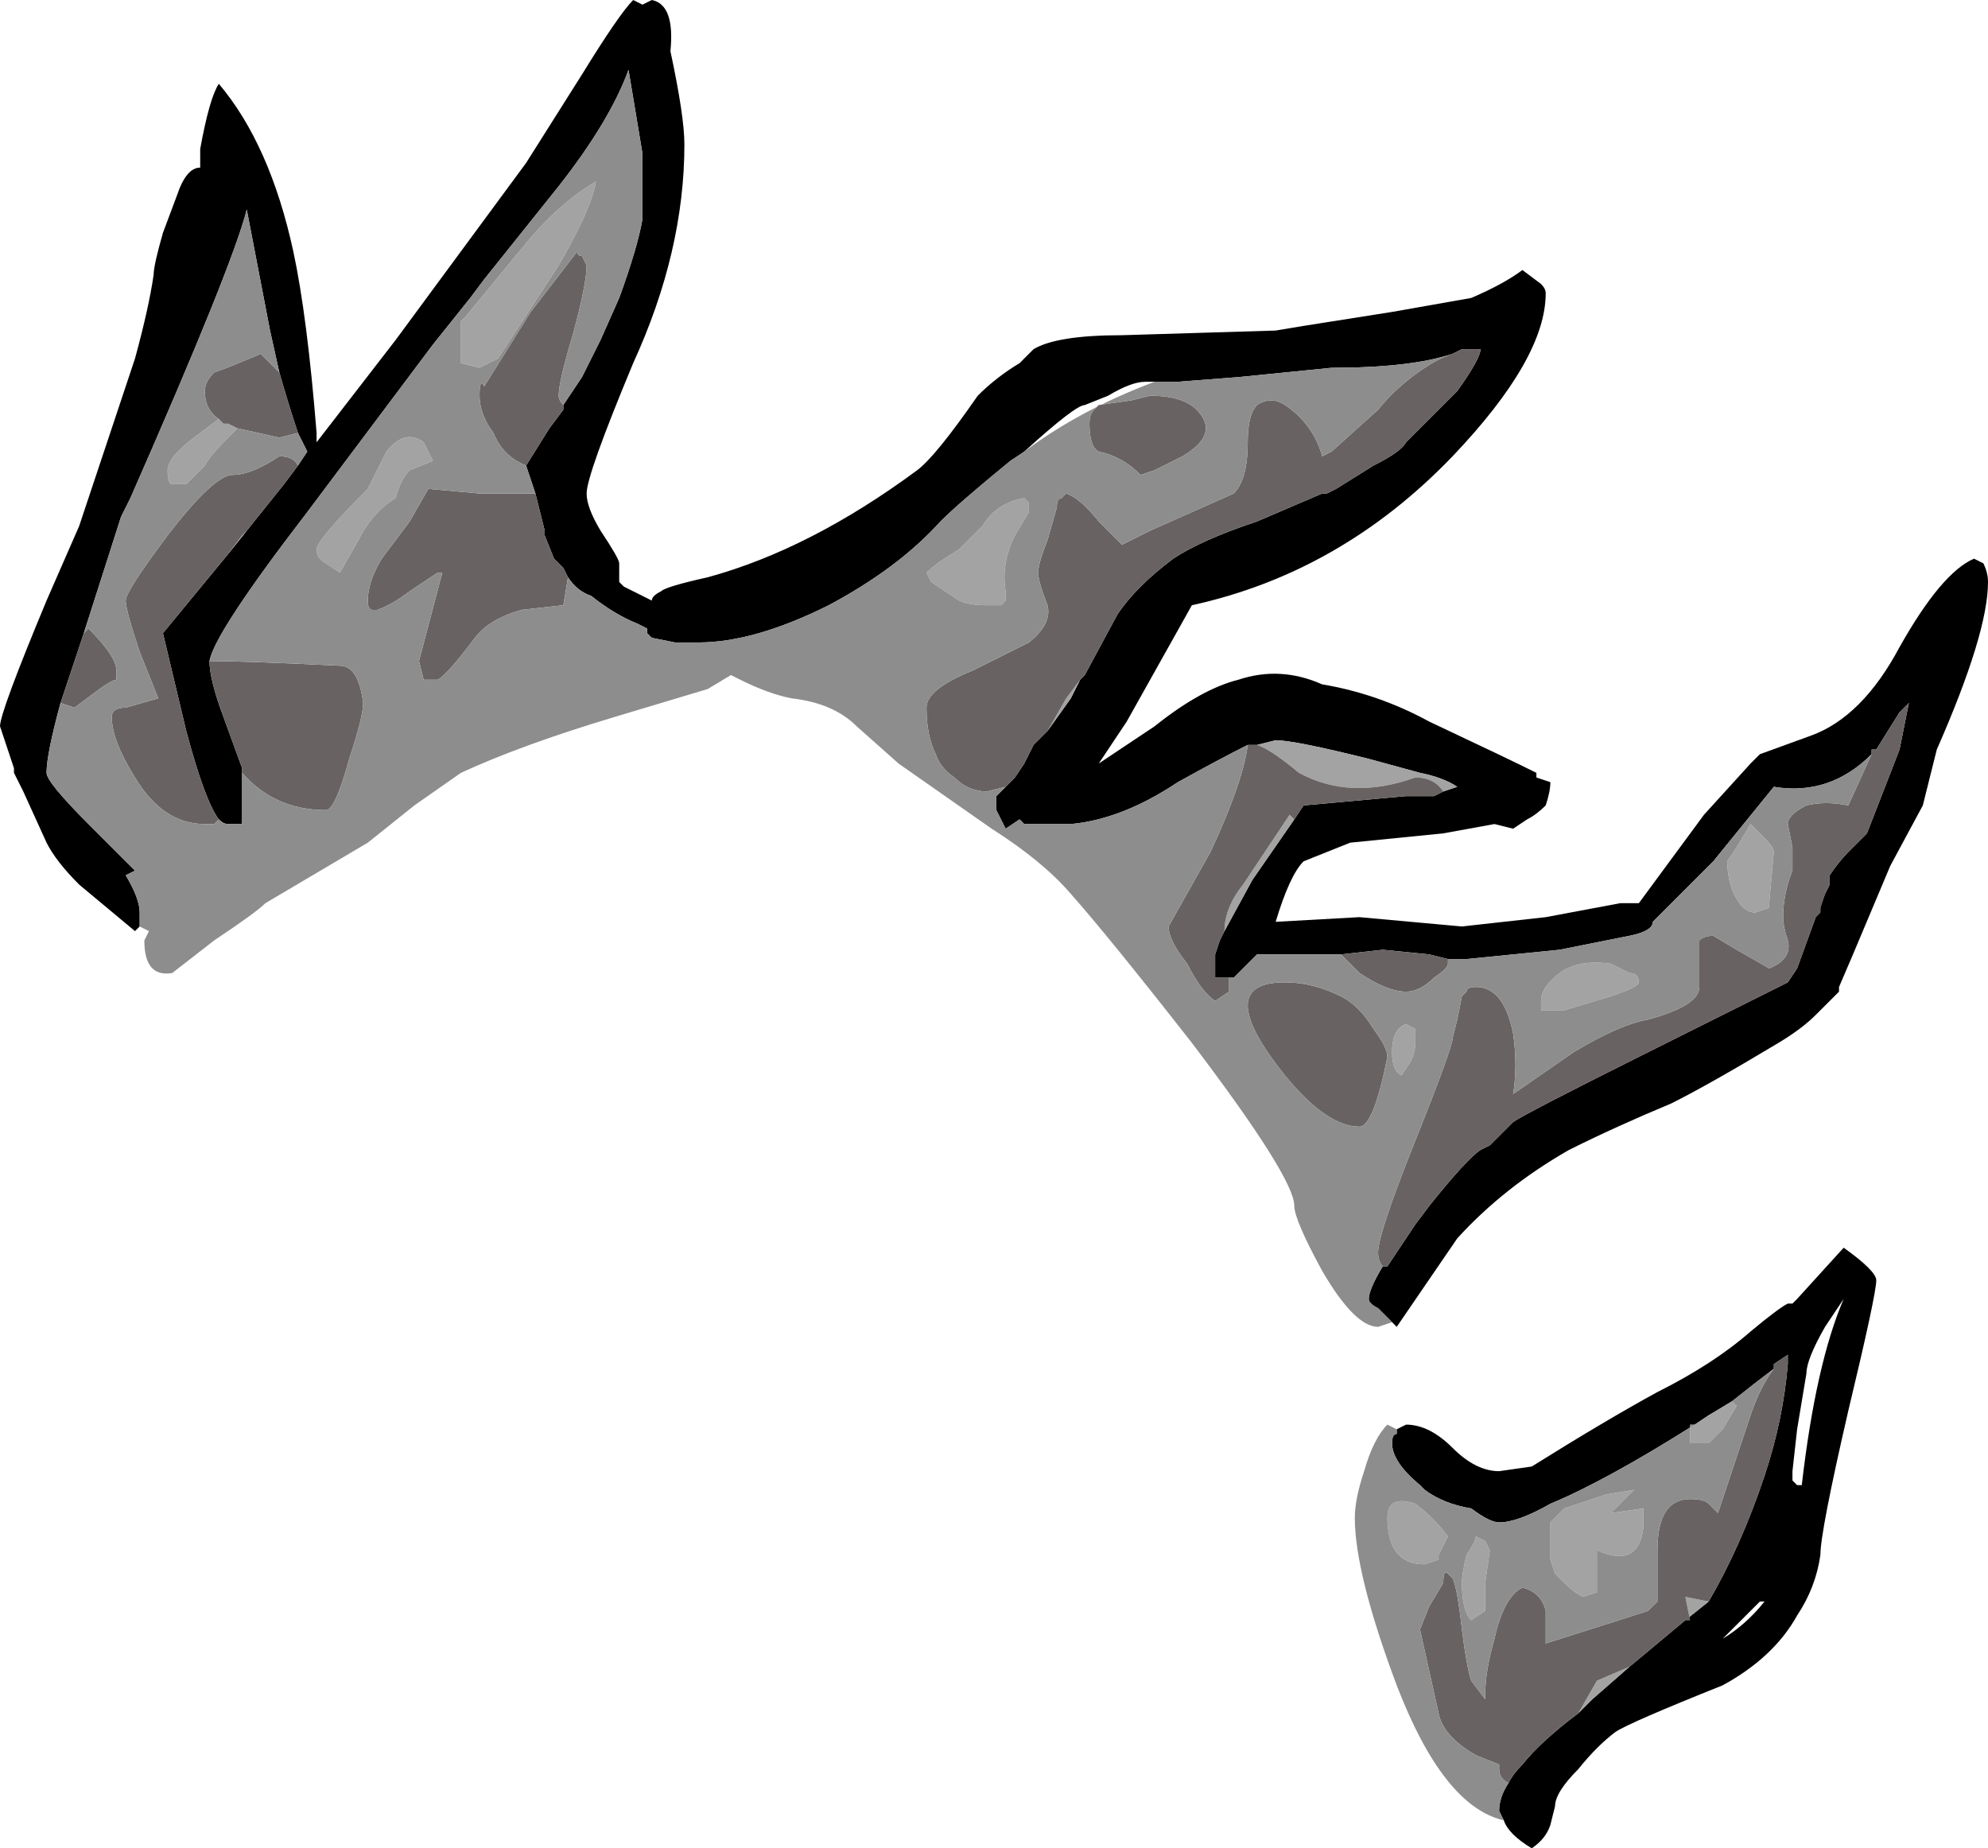 <?xml version="1.0" encoding="UTF-8" standalone="no"?>
<svg xmlns:ffdec="https://www.free-decompiler.com/flash" xmlns:xlink="http://www.w3.org/1999/xlink" ffdec:objectType="shape" height="19.85px" width="21.35px" xmlns="http://www.w3.org/2000/svg">
  <g transform="matrix(1.0, 0.0, 0.0, 1.0, 0.35, 3.8)">
    <path d="M1.15 6.15 L1.1 6.2 0.5 5.7 Q0.25 5.45 0.15 5.25 L-0.1 4.7 -0.2 4.5 -0.2 4.45 -0.35 4.0 Q-0.35 3.85 0.15 2.65 L0.5 1.85 1.1 0.05 Q1.25 -0.5 1.3 -0.85 1.3 -0.95 1.4 -1.3 L1.55 -1.7 Q1.65 -2.0 1.8 -2.0 L1.8 -2.2 Q1.9 -2.75 2.0 -2.9 2.55 -2.25 2.8 -1.1 2.95 -0.4 3.05 0.85 L3.05 0.95 3.9 -0.15 5.3 -2.05 5.9 -3.0 Q6.3 -3.65 6.45 -3.8 L6.55 -3.75 6.65 -3.8 Q6.9 -3.75 6.85 -3.25 7.0 -2.55 7.0 -2.25 7.0 -1.1 6.45 0.1 5.95 1.3 5.95 1.5 5.95 1.65 6.1 1.9 6.3 2.2 6.3 2.25 L6.3 2.45 6.35 2.5 6.65 2.65 Q6.65 2.6 6.75 2.55 6.8 2.5 7.25 2.4 8.35 2.1 9.5 1.25 9.7 1.1 10.15 0.45 10.35 0.25 10.6 0.1 10.65 0.05 10.75 -0.05 11.0 -0.2 11.7 -0.2 L13.35 -0.25 13.65 -0.3 14.6 -0.45 15.45 -0.6 Q15.8 -0.75 16.0 -0.9 L16.2 -0.75 Q16.25 -0.7 16.25 -0.65 16.25 0.05 15.25 1.1 14.05 2.35 12.45 2.7 L11.75 3.95 11.45 4.4 12.05 4.0 Q12.55 3.6 12.95 3.5 13.4 3.35 13.85 3.55 14.45 3.65 15.0 3.95 15.85 4.35 16.15 4.5 L16.15 4.55 16.3 4.6 Q16.3 4.7 16.25 4.85 16.15 4.95 16.05 5.0 L15.9 5.1 15.7 5.05 15.15 5.15 14.15 5.25 13.65 5.45 Q13.5 5.6 13.35 6.1 L14.25 6.05 15.35 6.15 16.25 6.05 17.05 5.9 17.25 5.9 17.95 4.95 18.45 4.4 Q18.5 4.35 18.55 4.3 L19.1 4.1 Q19.65 3.9 20.05 3.15 20.5 2.35 20.85 2.2 L20.95 2.25 Q21.0 2.35 21.0 2.45 21.0 3.0 20.45 4.25 L20.3 4.85 19.95 5.5 19.55 6.45 19.4 6.8 19.4 6.85 19.15 7.1 Q19.0 7.25 18.75 7.4 18.0 7.85 17.6 8.05 17.0 8.3 16.5 8.55 15.8 8.95 15.3 9.5 L14.65 10.45 14.6 10.4 14.45 10.25 Q14.35 10.2 14.35 10.15 14.35 10.05 14.5 9.8 L14.55 9.8 14.85 9.35 15.0 9.15 Q15.4 8.65 15.55 8.55 L15.65 8.5 15.9 8.25 Q16.05 8.15 17.25 7.55 L18.85 6.75 18.95 6.6 19.15 6.05 19.25 5.8 19.3 5.7 19.3 5.6 Q19.4 5.45 19.5 5.35 L19.7 5.15 20.05 4.25 20.15 3.75 20.05 3.85 19.8 4.25 19.75 4.25 19.75 4.3 Q19.3 4.75 18.7 4.65 L18.05 5.45 17.4 6.1 Q17.4 6.2 17.15 6.25 L16.4 6.4 15.4 6.5 15.2 6.5 15.0 6.45 14.5 6.4 14.05 6.45 13.15 6.45 12.9 6.7 12.85 6.7 12.7 6.7 Q12.7 6.65 12.7 6.45 L12.75 6.3 12.8 6.2 13.1 5.65 13.55 5.0 13.65 4.85 14.75 4.75 15.05 4.75 15.15 4.7 15.3 4.65 Q15.15 4.55 14.9 4.5 L14.35 4.35 Q13.55 4.15 13.35 4.15 L13.15 4.2 13.05 4.2 Q12.75 4.35 12.3 4.6 11.7 5.0 11.15 5.05 L10.65 5.05 10.6 5.0 10.45 5.1 10.35 4.9 10.35 4.75 10.45 4.65 10.55 4.55 10.65 4.4 10.75 4.2 10.9 4.05 11.15 3.7 11.25 3.5 11.3 3.45 11.65 2.8 Q11.85 2.5 12.25 2.2 12.55 2.0 13.15 1.8 L13.85 1.5 13.9 1.5 14.0 1.45 14.4 1.2 Q14.7 1.05 14.75 0.95 L15.3 0.4 Q15.55 0.05 15.55 -0.05 L15.45 -0.05 15.35 -0.05 15.25 0.0 Q14.8 0.15 13.95 0.15 L12.95 0.25 12.3 0.3 12.05 0.3 11.95 0.3 Q11.8 0.3 11.55 0.45 L11.3 0.55 Q11.2 0.55 10.65 1.05 L10.5 1.15 Q9.95 1.6 9.75 1.8 9.3 2.3 8.55 2.7 7.75 3.1 7.15 3.1 L6.9 3.1 6.65 3.05 6.6 3.0 6.6 2.95 6.5 2.9 Q6.25 2.8 6.0 2.6 5.85 2.55 5.75 2.4 L5.7 2.3 5.6 2.2 5.5 1.95 5.5 1.9 5.4 1.5 5.3 1.2 5.55 0.8 5.7 0.6 5.7 0.55 5.9 0.25 6.1 -0.15 6.3 -0.6 Q6.5 -1.15 6.55 -1.45 L6.55 -2.15 6.4 -3.05 Q6.2 -2.5 5.65 -1.8 L4.85 -0.8 4.7 -0.6 4.3 -0.1 2.95 1.7 Q1.95 3.0 1.9 3.3 1.9 3.5 2.05 3.9 L2.25 4.45 2.25 4.5 2.25 5.05 2.1 5.05 Q2.05 5.05 2.0 5.0 1.85 4.8 1.65 4.05 L1.4 3.0 2.1 2.15 2.3 1.9 2.7 1.4 2.85 1.2 2.95 1.05 2.85 0.85 Q2.75 0.55 2.65 0.2 L2.55 -0.25 2.3 -1.55 Q2.15 -0.95 1.05 1.55 L0.95 1.75 0.55 3.0 0.3 3.75 Q0.15 4.3 0.15 4.5 0.15 4.6 0.6 5.05 L1.1 5.55 1.0 5.6 Q1.15 5.85 1.15 6.0 L1.15 6.15 M2.95 1.05 L2.95 1.05 M14.65 11.55 L14.75 11.5 Q15.0 11.5 15.25 11.75 15.5 12.0 15.75 12.0 L16.1 11.95 Q16.9 11.45 17.45 11.15 18.05 10.85 18.45 10.5 18.75 10.25 18.85 10.2 L18.9 10.2 18.95 10.15 19.45 9.6 Q19.8 9.85 19.8 9.95 19.8 10.1 19.5 11.35 19.2 12.65 19.2 12.9 19.15 13.25 18.95 13.55 18.7 14.0 18.15 14.3 17.15 14.7 17.0 14.8 16.8 14.95 16.6 15.2 16.35 15.45 16.35 15.6 L16.3 15.8 Q16.25 15.95 16.1 16.05 15.85 15.9 15.8 15.75 L15.75 15.65 Q15.75 15.5 15.85 15.35 15.9 15.25 16.0 15.15 16.2 14.9 16.6 14.6 L16.75 14.45 17.15 14.1 17.75 13.6 18.0 13.4 Q18.35 12.8 18.6 12.05 18.8 11.45 18.85 10.85 L18.85 10.75 18.7 10.85 18.7 10.9 Q18.5 11.05 18.25 11.25 L18.0 11.4 17.85 11.5 Q16.9 12.1 16.3 12.35 15.95 12.55 15.75 12.55 15.65 12.55 15.45 12.4 15.15 12.35 14.95 12.2 L14.9 12.15 Q14.6 11.9 14.6 11.7 14.6 11.6 14.65 11.6 L14.65 11.55 M19.25 10.45 Q19.05 10.8 19.05 10.95 L18.95 11.55 18.9 12.0 18.9 12.1 18.95 12.15 19.0 12.15 Q19.15 10.85 19.45 10.15 L19.25 10.45 M18.6 13.4 L18.55 13.4 18.15 13.8 Q18.4 13.65 18.6 13.4" fill="#000000" fill-rule="evenodd" stroke="none"/>
    <path d="M6.3 2.45 L6.35 2.5 6.3 2.45 M2.3 1.9 L2.1 2.15 2.25 1.95 2.3 1.9 M15.35 -0.05 L15.45 -0.05 15.35 -0.05 M11.25 3.5 L11.15 3.7 10.9 4.05 11.1 3.7 11.25 3.5 M13.15 4.2 L13.35 4.15 Q13.55 4.15 14.35 4.35 L14.9 4.5 Q15.15 4.55 15.3 4.65 L15.15 4.7 Q15.05 4.55 14.85 4.55 14.15 4.8 13.6 4.5 13.3 4.25 13.15 4.2 M13.55 5.0 L13.1 5.65 12.8 6.2 Q12.8 5.95 13.0 5.7 L13.5 4.95 13.55 5.0 M19.25 5.8 L19.15 6.05 19.2 6.0 19.2 5.95 19.25 5.8 M4.6 -0.35 L4.65 -0.4 5.35 -1.25 Q5.7 -1.65 6.05 -1.85 6.0 -1.55 5.65 -0.95 L5.0 0.05 4.8 0.15 4.6 0.1 4.6 -0.35 M18.6 5.2 Q18.7 5.3 18.7 5.35 L18.65 5.9 18.65 5.95 18.5 6.0 Q18.35 6.0 18.25 5.75 18.2 5.6 18.2 5.45 L18.3 5.3 18.45 5.05 18.6 5.2 M16.25 7.05 L16.2 7.05 16.2 6.95 Q16.2 6.8 16.4 6.65 16.6 6.5 16.95 6.55 L17.15 6.65 Q17.25 6.65 17.25 6.75 17.25 6.8 16.95 6.9 L16.45 7.05 16.25 7.05 M14.85 7.25 L14.85 7.4 Q14.85 7.5 14.8 7.6 L14.7 7.75 Q14.6 7.7 14.6 7.5 14.6 7.25 14.75 7.2 L14.85 7.25 M18.25 11.25 L18.3 11.3 18.15 11.55 18.0 11.7 17.8 11.7 Q17.8 11.75 17.8 11.55 L17.8 11.5 17.85 11.5 18.0 11.4 18.25 11.25 M17.2 12.2 L16.95 12.45 17.3 12.4 17.3 12.6 Q17.25 13.05 16.8 12.85 16.8 12.95 16.8 13.2 L16.8 13.3 16.65 13.35 Q16.55 13.3 16.45 13.2 L16.35 13.1 16.3 12.95 16.3 12.75 Q16.3 12.65 16.3 12.55 L16.45 12.4 16.9 12.25 17.2 12.2 M15.6 12.75 L15.65 12.85 15.6 13.2 15.6 13.5 15.45 13.6 Q15.35 13.5 15.35 13.2 15.35 13.1 15.4 12.9 15.5 12.75 15.5 12.7 L15.6 12.75 M14.55 12.5 Q14.55 12.25 14.85 12.35 15.05 12.5 15.2 12.7 L15.1 12.9 15.1 12.95 14.95 13.0 Q14.55 13.0 14.55 12.5 M18.0 13.4 L17.75 13.6 17.8 13.6 17.75 13.35 18.0 13.4 M17.15 14.1 L16.75 14.45 16.6 14.6 16.8 14.25 17.15 14.1 M10.7 1.6 L10.7 1.7 10.55 1.95 Q10.4 2.25 10.45 2.55 L10.45 2.65 10.4 2.7 10.25 2.7 Q10.05 2.7 9.95 2.65 9.8 2.55 9.65 2.45 L9.6 2.35 Q9.7 2.25 9.95 2.1 L10.2 1.85 Q10.35 1.6 10.65 1.55 L10.7 1.6 M4.05 1.25 Q3.95 1.35 3.9 1.55 3.65 1.7 3.5 2.0 L3.3 2.35 3.15 2.25 Q3.05 2.2 3.05 2.1 3.05 2.0 3.6 1.45 L3.8 1.05 Q4.0 0.8 4.2 0.95 L4.3 1.15 4.05 1.25 M2.0 0.7 L2.05 0.75 2.1 0.75 2.2 0.8 2.1 0.9 Q1.9 1.1 1.85 1.2 L1.65 1.4 1.5 1.4 Q1.45 1.4 1.45 1.25 1.45 1.1 1.8 0.85 L2.0 0.7" fill="#a3a3a3" fill-rule="evenodd" stroke="none"/>
    <path d="M0.3 3.75 L0.55 3.0 0.6 2.95 Q0.9 3.25 0.9 3.4 L0.9 3.5 Q0.85 3.5 0.65 3.65 L0.45 3.8 0.3 3.75 M2.65 0.2 Q2.75 0.55 2.85 0.85 L2.65 0.9 2.2 0.8 2.1 0.75 2.05 0.75 2.0 0.7 Q1.85 0.6 1.85 0.4 1.85 0.3 1.95 0.2 2.1 0.15 2.45 0.0 L2.65 0.2 M2.85 1.2 L2.7 1.4 2.3 1.9 2.25 1.95 2.1 2.15 1.4 3.0 1.65 4.05 Q1.85 4.8 2.0 5.0 L1.95 5.05 1.85 5.05 Q1.4 5.05 1.1 4.55 0.85 4.15 0.85 3.9 0.85 3.8 1.0 3.8 L1.35 3.7 1.15 3.2 Q1.0 2.75 1.0 2.65 1.0 2.55 1.45 1.95 1.95 1.3 2.15 1.3 2.35 1.3 2.65 1.1 2.8 1.1 2.85 1.2 M2.25 4.5 L2.25 4.45 2.05 3.9 Q1.9 3.5 1.9 3.3 2.3 3.3 3.3 3.35 3.5 3.35 3.55 3.75 3.55 3.9 3.4 4.35 3.25 4.9 3.15 4.9 2.6 4.9 2.25 4.5 M5.7 0.55 L5.7 0.6 5.55 0.8 5.3 1.2 Q5.05 1.1 4.95 0.85 4.8 0.65 4.8 0.45 4.8 0.25 4.85 0.35 L5.35 -0.45 5.85 -1.1 Q5.85 -1.05 5.9 -1.05 L5.95 -0.95 Q5.95 -0.75 5.8 -0.2 5.65 0.3 5.65 0.45 5.65 0.5 5.7 0.55 M5.4 1.5 L5.5 1.9 5.5 1.95 5.6 2.2 5.7 2.3 5.75 2.4 5.7 2.7 5.25 2.75 Q4.9 2.85 4.75 3.05 4.45 3.45 4.35 3.5 L4.2 3.5 4.15 3.3 4.4 2.35 4.35 2.35 4.05 2.55 Q3.85 2.7 3.7 2.75 L3.65 2.75 Q3.6 2.75 3.6 2.65 3.6 2.45 3.75 2.2 L4.05 1.8 4.25 1.45 4.8 1.5 5.4 1.5 M15.25 0.0 L15.35 -0.05 15.45 -0.05 15.55 -0.05 Q15.55 0.05 15.3 0.4 L14.75 0.95 Q14.7 1.05 14.4 1.2 L14.0 1.45 13.9 1.5 13.85 1.5 13.15 1.8 Q12.55 2.0 12.25 2.2 11.85 2.5 11.65 2.8 L11.3 3.45 11.25 3.5 11.1 3.7 10.9 4.05 10.75 4.2 10.65 4.4 10.55 4.55 10.45 4.65 10.25 4.7 Q10.05 4.7 9.9 4.55 9.75 4.45 9.7 4.3 9.6 4.1 9.6 3.8 9.6 3.6 10.1 3.4 L10.7 3.1 Q10.95 2.9 10.9 2.7 10.8 2.45 10.8 2.35 10.8 2.25 10.9 2.0 L11.0 1.65 Q11.0 1.55 11.05 1.55 L11.1 1.5 Q11.25 1.55 11.45 1.8 L11.7 2.05 12.0 1.9 12.9 1.5 Q13.05 1.35 13.05 0.95 13.05 0.65 13.15 0.55 13.3 0.45 13.45 0.55 13.75 0.75 13.85 1.1 L13.95 1.05 14.45 0.6 Q14.65 0.35 14.95 0.15 15.1 0.05 15.25 0.0 M13.05 4.2 L13.15 4.2 Q13.3 4.25 13.6 4.5 14.15 4.8 14.85 4.55 15.05 4.55 15.15 4.7 L15.05 4.75 14.75 4.75 13.65 4.85 13.55 5.0 13.5 4.95 13.0 5.7 Q12.8 5.95 12.8 6.2 L12.75 6.3 12.7 6.45 Q12.7 6.65 12.7 6.7 L12.85 6.7 12.85 6.85 12.7 6.95 Q12.55 6.85 12.4 6.55 12.2 6.3 12.2 6.15 L12.65 5.35 Q13.0 4.6 13.05 4.2 M14.05 6.45 L14.5 6.4 15.0 6.45 15.2 6.5 15.2 6.55 Q15.2 6.6 15.05 6.7 14.9 6.85 14.75 6.85 14.55 6.85 14.25 6.65 L14.05 6.45 M19.75 4.3 L19.75 4.25 19.8 4.25 20.05 3.85 20.15 3.75 20.05 4.25 19.7 5.15 19.5 5.35 Q19.4 5.45 19.3 5.6 L19.3 5.7 19.25 5.8 19.2 5.95 19.2 6.0 19.15 6.05 18.95 6.6 18.85 6.75 17.25 7.55 Q16.05 8.15 15.9 8.25 L15.65 8.5 15.55 8.55 Q15.4 8.65 15.0 9.15 L14.85 9.35 14.55 9.8 14.5 9.8 Q14.45 9.75 14.45 9.65 14.45 9.45 14.85 8.45 15.25 7.45 15.25 7.35 L15.3 7.15 15.35 6.9 15.4 6.85 Q15.4 6.8 15.5 6.8 15.8 6.8 15.9 7.3 15.95 7.65 15.9 7.95 L16.55 7.5 Q17.05 7.2 17.35 7.15 17.9 7.0 17.9 6.8 L17.9 6.3 Q17.95 6.25 18.05 6.25 L18.3 6.4 18.65 6.6 Q18.9 6.5 18.85 6.3 18.8 6.15 18.8 6.05 18.8 5.8 18.9 5.55 18.9 5.45 18.9 5.3 L18.85 5.05 Q18.85 4.95 19.05 4.85 19.25 4.8 19.5 4.85 L19.75 4.3 M12.6 0.8 Q12.6 0.95 12.35 1.1 L12.05 1.25 11.9 1.3 Q11.7 1.1 11.45 1.05 11.35 1.0 11.35 0.75 11.35 0.65 11.4 0.6 L11.45 0.55 11.8 0.5 12.0 0.45 Q12.35 0.45 12.5 0.6 12.6 0.7 12.6 0.8 M13.45 6.75 Q13.75 6.75 14.05 6.9 14.25 7.0 14.4 7.25 14.55 7.45 14.55 7.55 14.4 8.3 14.25 8.3 13.9 8.3 13.45 7.75 13.05 7.25 13.05 7.0 13.05 6.75 13.45 6.75 M15.85 15.35 Q15.75 15.3 15.75 15.2 L15.75 15.15 15.5 15.05 Q15.15 14.85 15.1 14.6 L14.9 13.7 15.0 13.45 15.15 13.2 Q15.15 13.05 15.2 13.1 L15.25 13.15 Q15.3 13.25 15.35 13.7 15.4 14.1 15.45 14.25 L15.6 14.45 15.6 14.4 Q15.6 14.15 15.7 13.8 15.8 13.35 16.0 13.25 16.2 13.3 16.25 13.5 L16.25 13.85 Q17.2 13.55 17.35 13.5 L17.45 13.4 17.45 12.85 Q17.45 12.3 17.8 12.3 17.95 12.3 18.0 12.35 L18.1 12.45 18.45 11.4 Q18.55 11.1 18.7 10.9 L18.7 10.85 18.85 10.75 18.85 10.85 Q18.8 11.45 18.6 12.05 18.35 12.8 18.0 13.4 L17.75 13.35 17.8 13.6 17.75 13.6 17.15 14.1 16.8 14.25 16.6 14.6 Q16.2 14.9 16.0 15.15 15.9 15.25 15.85 15.35" fill="#686262" fill-rule="evenodd" stroke="none"/>
    <path d="M14.6 10.4 L14.45 10.45 Q14.2 10.45 13.85 9.85 13.55 9.3 13.55 9.15 13.55 8.85 12.45 7.4 11.55 6.25 11.15 5.8 10.85 5.45 10.3 5.1 L9.3 4.4 8.85 4.0 Q8.6 3.75 8.15 3.7 7.9 3.65 7.6 3.5 L7.5 3.45 7.25 3.6 6.25 3.9 Q5.25 4.2 4.6 4.5 L4.1 4.85 3.6 5.25 2.5 5.9 Q2.4 6.0 1.95 6.3 L1.5 6.65 Q1.2 6.7 1.2 6.3 L1.25 6.2 1.15 6.15 1.15 6.0 Q1.15 5.85 1.0 5.6 L1.1 5.55 0.6 5.05 Q0.15 4.6 0.15 4.5 0.15 4.3 0.3 3.75 L0.45 3.8 0.65 3.65 Q0.85 3.5 0.9 3.5 L0.9 3.4 Q0.9 3.25 0.6 2.95 L0.55 3.0 0.95 1.75 1.05 1.55 Q2.15 -0.95 2.3 -1.55 L2.55 -0.25 2.65 0.2 2.45 0.0 Q2.1 0.15 1.95 0.2 1.85 0.3 1.85 0.4 1.85 0.6 2.0 0.7 L1.8 0.85 Q1.45 1.1 1.45 1.25 1.45 1.4 1.5 1.4 L1.65 1.4 1.85 1.2 Q1.9 1.1 2.1 0.9 L2.2 0.8 2.65 0.9 2.85 0.85 2.95 1.05 2.85 1.2 Q2.8 1.1 2.65 1.1 2.35 1.3 2.15 1.3 1.95 1.3 1.45 1.95 1.0 2.55 1.0 2.65 1.0 2.75 1.15 3.2 L1.35 3.7 1.0 3.8 Q0.85 3.8 0.85 3.9 0.85 4.15 1.1 4.55 1.4 5.05 1.85 5.05 L1.95 5.05 2.0 5.0 Q2.05 5.05 2.1 5.05 L2.25 5.05 2.25 4.5 Q2.6 4.9 3.15 4.9 3.25 4.9 3.4 4.35 3.55 3.9 3.55 3.75 3.5 3.35 3.3 3.35 2.3 3.3 1.9 3.3 1.95 3.0 2.95 1.7 L4.3 -0.1 4.7 -0.6 4.85 -0.8 5.65 -1.8 Q6.2 -2.5 6.4 -3.05 L6.55 -2.15 6.55 -1.45 Q6.5 -1.15 6.3 -0.6 L6.1 -0.15 5.9 0.25 5.7 0.55 Q5.65 0.5 5.65 0.45 5.65 0.3 5.8 -0.2 5.95 -0.75 5.95 -0.95 L5.9 -1.05 Q5.85 -1.05 5.85 -1.1 L5.35 -0.45 4.85 0.35 Q4.8 0.25 4.8 0.45 4.8 0.65 4.95 0.85 5.05 1.1 5.3 1.2 L5.4 1.5 4.8 1.5 4.25 1.45 4.05 1.8 3.75 2.2 Q3.6 2.45 3.6 2.65 3.6 2.75 3.65 2.75 L3.7 2.75 Q3.85 2.7 4.05 2.55 L4.35 2.35 4.4 2.35 4.15 3.3 4.2 3.5 4.35 3.5 Q4.45 3.45 4.75 3.05 4.9 2.85 5.25 2.75 L5.7 2.7 5.75 2.4 Q5.85 2.55 6.0 2.6 6.25 2.8 6.5 2.9 L6.6 2.95 6.6 3.0 6.65 3.05 6.9 3.1 7.15 3.1 Q7.75 3.1 8.55 2.7 9.3 2.3 9.75 1.8 9.95 1.6 10.5 1.15 L10.65 1.05 Q11.25 0.6 12.05 0.3 L12.3 0.3 12.95 0.25 13.95 0.15 Q14.8 0.15 15.25 0.0 15.1 0.05 14.95 0.15 14.65 0.35 14.45 0.6 L13.95 1.05 13.85 1.1 Q13.75 0.75 13.45 0.55 13.3 0.45 13.15 0.55 13.05 0.65 13.05 0.95 13.05 1.35 12.9 1.5 L12.0 1.9 11.7 2.05 11.45 1.8 Q11.25 1.55 11.1 1.5 L11.05 1.55 Q11.0 1.55 11.0 1.65 L10.9 2.0 Q10.8 2.25 10.8 2.35 10.8 2.45 10.9 2.7 10.95 2.9 10.7 3.1 L10.1 3.4 Q9.6 3.6 9.6 3.8 9.6 4.1 9.7 4.3 9.75 4.45 9.9 4.55 10.05 4.7 10.25 4.7 L10.45 4.65 10.35 4.75 10.35 4.9 10.45 5.1 10.6 5.0 10.65 5.05 11.15 5.05 Q11.7 5.0 12.3 4.6 12.75 4.35 13.05 4.2 13.0 4.6 12.65 5.35 L12.2 6.15 Q12.2 6.3 12.4 6.55 12.55 6.85 12.7 6.95 L12.85 6.85 12.85 6.7 12.9 6.7 13.15 6.45 14.05 6.45 14.25 6.65 Q14.55 6.85 14.75 6.85 14.9 6.85 15.05 6.7 15.2 6.6 15.2 6.55 L15.2 6.5 15.4 6.5 16.4 6.4 17.15 6.25 Q17.4 6.2 17.4 6.1 L18.05 5.45 18.7 4.65 Q19.3 4.75 19.75 4.3 L19.5 4.85 Q19.25 4.8 19.05 4.85 18.85 4.95 18.85 5.05 L18.9 5.3 Q18.9 5.45 18.9 5.55 18.8 5.8 18.8 6.05 18.8 6.15 18.85 6.3 18.9 6.5 18.65 6.6 L18.3 6.4 18.05 6.25 Q17.95 6.25 17.9 6.3 L17.9 6.8 Q17.9 7.0 17.35 7.15 17.05 7.2 16.55 7.5 L15.9 7.95 Q15.95 7.65 15.9 7.3 15.8 6.8 15.5 6.8 15.4 6.8 15.4 6.85 L15.35 6.9 15.3 7.15 15.25 7.35 Q15.25 7.45 14.85 8.45 14.45 9.45 14.45 9.65 14.45 9.75 14.5 9.8 14.35 10.05 14.35 10.15 14.35 10.2 14.45 10.25 L14.6 10.4 M4.6 -0.35 L4.6 0.1 4.8 0.15 5.0 0.05 5.65 -0.95 Q6.0 -1.55 6.05 -1.85 5.7 -1.65 5.35 -1.25 L4.65 -0.4 4.6 -0.35 M18.6 5.2 L18.45 5.05 18.3 5.3 18.2 5.45 Q18.2 5.6 18.25 5.75 18.35 6.0 18.5 6.0 L18.65 5.95 18.65 5.9 18.7 5.35 Q18.7 5.3 18.6 5.2 M12.6 0.8 Q12.6 0.7 12.5 0.6 12.35 0.45 12.0 0.45 L11.8 0.5 11.45 0.55 11.4 0.6 Q11.35 0.65 11.35 0.75 11.35 1.0 11.45 1.05 11.7 1.1 11.9 1.3 L12.05 1.25 12.35 1.1 Q12.6 0.95 12.6 0.8 M13.45 6.75 Q13.05 6.75 13.05 7.0 13.05 7.25 13.45 7.75 13.9 8.3 14.25 8.3 14.4 8.3 14.55 7.55 14.55 7.45 14.4 7.25 14.25 7.0 14.05 6.9 13.75 6.75 13.45 6.75 M14.85 7.25 L14.75 7.2 Q14.6 7.25 14.6 7.5 14.6 7.7 14.7 7.75 L14.8 7.6 Q14.85 7.5 14.85 7.4 L14.85 7.25 M16.25 7.05 L16.45 7.05 16.95 6.9 Q17.25 6.8 17.25 6.75 17.25 6.65 17.15 6.65 L16.95 6.55 Q16.6 6.5 16.4 6.65 16.2 6.8 16.2 6.95 L16.2 7.05 16.25 7.05 M15.8 15.75 Q15.15 15.6 14.65 14.3 14.2 13.1 14.2 12.5 14.2 12.3 14.3 12.0 14.4 11.65 14.55 11.5 L14.65 11.55 14.65 11.6 Q14.6 11.6 14.6 11.7 14.6 11.9 14.9 12.15 L14.95 12.2 Q15.15 12.35 15.45 12.4 15.65 12.55 15.75 12.55 15.95 12.55 16.3 12.35 16.9 12.1 17.85 11.5 L17.8 11.5 17.8 11.55 Q17.8 11.75 17.8 11.7 L18.0 11.7 18.15 11.55 18.3 11.3 18.25 11.25 Q18.5 11.05 18.7 10.9 18.55 11.1 18.45 11.4 L18.1 12.45 18.0 12.35 Q17.95 12.3 17.8 12.3 17.45 12.3 17.45 12.85 L17.45 13.4 17.35 13.5 Q17.2 13.55 16.25 13.85 L16.25 13.5 Q16.2 13.3 16.0 13.25 15.8 13.35 15.7 13.8 15.6 14.15 15.6 14.4 L15.6 14.45 15.45 14.25 Q15.4 14.1 15.35 13.7 15.3 13.25 15.25 13.15 L15.2 13.1 Q15.15 13.05 15.15 13.2 L15.0 13.45 14.9 13.7 15.1 14.6 Q15.15 14.85 15.5 15.05 L15.75 15.15 15.75 15.2 Q15.75 15.3 15.85 15.35 15.75 15.5 15.75 15.65 L15.8 15.75 M14.55 12.5 Q14.55 13.0 14.95 13.0 L15.1 12.95 15.1 12.9 15.2 12.7 Q15.05 12.5 14.85 12.35 14.55 12.25 14.55 12.5 M15.6 12.75 L15.5 12.7 Q15.5 12.75 15.4 12.9 15.35 13.1 15.35 13.2 15.35 13.5 15.45 13.6 L15.6 13.5 15.6 13.2 15.65 12.85 15.6 12.75 M17.2 12.2 L16.9 12.25 16.45 12.4 16.3 12.55 Q16.3 12.65 16.3 12.75 L16.3 12.95 16.35 13.1 16.45 13.2 Q16.55 13.3 16.65 13.35 L16.8 13.3 16.8 13.2 Q16.8 12.95 16.8 12.85 17.25 13.05 17.3 12.6 L17.3 12.4 16.95 12.45 17.2 12.2 M10.7 1.6 L10.65 1.55 Q10.35 1.6 10.2 1.85 L9.95 2.1 Q9.7 2.25 9.6 2.35 L9.65 2.45 Q9.8 2.55 9.95 2.65 10.05 2.7 10.25 2.7 L10.4 2.7 10.45 2.65 10.45 2.55 Q10.4 2.25 10.55 1.95 L10.7 1.7 10.7 1.6 M4.05 1.25 L4.3 1.15 4.2 0.95 Q4.0 0.8 3.8 1.05 L3.6 1.45 Q3.05 2.0 3.05 2.1 3.05 2.2 3.15 2.25 L3.3 2.35 3.5 2.0 Q3.65 1.7 3.9 1.55 3.95 1.35 4.05 1.25" fill="#8d8d8d" fill-rule="evenodd" stroke="none"/>
  </g>
</svg>
